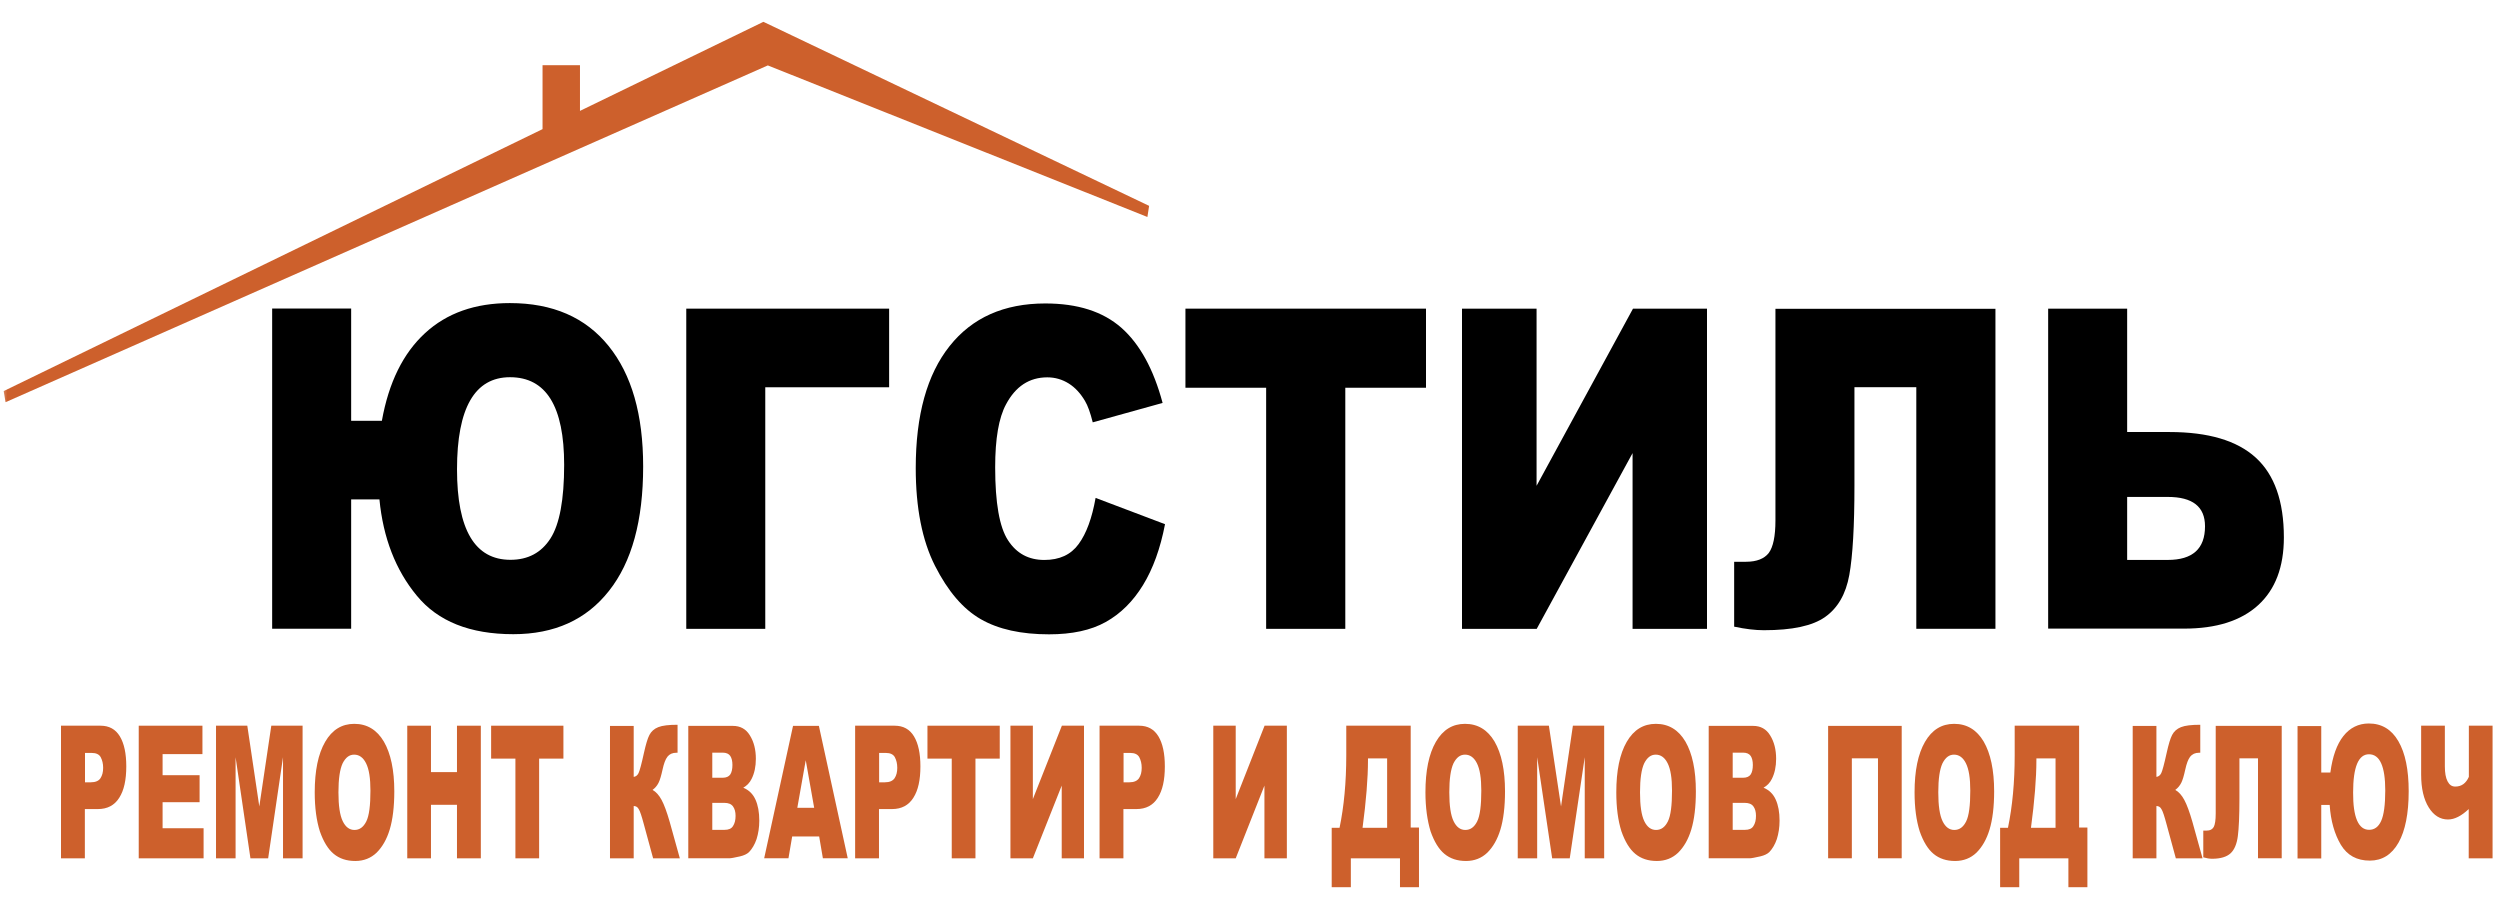 <svg width="175" height="63" viewBox="0 0 175 63" fill="none" xmlns="http://www.w3.org/2000/svg">
<g clip-path="url(#clip0_3_12769)">
<mask id="mask0_3_12769" style="mask-type:luminance" maskUnits="userSpaceOnUse" x="0" y="0" width="175" height="63">
<path d="M175 0H0V63H175V0Z" fill="white"/>
</mask>
<g mask="url(#mask0_3_12769)">
<path d="M4.28 50.799H7.04C7.64 50.799 8.09 51.047 8.39 51.545C8.69 52.042 8.84 52.739 8.84 53.65C8.84 54.595 8.68 55.325 8.35 55.839C8.02 56.369 7.52 56.635 6.85 56.635H5.94V60.083H4.27V50.799H4.28ZM5.95 54.761H6.36C6.68 54.761 6.91 54.662 7.03 54.479C7.16 54.28 7.22 54.048 7.22 53.75C7.22 53.452 7.16 53.219 7.05 53.004C6.94 52.805 6.73 52.705 6.42 52.705H5.95V54.761Z" fill="#CD602C"/>
<path d="M9.711 50.799H14.171V52.788H11.381V54.264H13.971V56.154H11.381V57.977H14.251V60.083H9.711V50.799Z" fill="#CD602C"/>
<path d="M15.121 50.799H17.311L18.151 56.452L18.991 50.799H21.181V60.083H19.811V53.004L18.771 60.083H17.531L16.491 53.004V60.083H15.121V50.799Z" fill="#CD602C"/>
<path d="M22.031 55.461C22.031 53.952 22.271 52.775 22.761 51.929C23.251 51.084 23.931 50.669 24.801 50.669C25.691 50.669 26.381 51.084 26.871 51.913C27.351 52.742 27.601 53.902 27.601 55.394C27.601 56.472 27.491 57.367 27.281 58.064C27.071 58.76 26.761 59.291 26.361 59.688C25.961 60.07 25.461 60.269 24.871 60.269C24.261 60.269 23.761 60.103 23.361 59.771C22.961 59.44 22.641 58.909 22.391 58.196C22.151 57.434 22.031 56.538 22.031 55.461ZM23.691 55.461C23.691 56.406 23.791 57.069 23.991 57.483C24.191 57.898 24.471 58.097 24.811 58.097C25.171 58.097 25.441 57.898 25.641 57.5C25.841 57.102 25.931 56.373 25.931 55.345C25.931 54.466 25.831 53.836 25.621 53.422C25.421 53.024 25.141 52.825 24.791 52.825C24.451 52.825 24.191 53.024 23.981 53.438C23.791 53.853 23.691 54.516 23.691 55.461Z" fill="#CD602C"/>
<path d="M28.508 50.799H30.168V54.048H31.988V50.799H33.658V60.083H31.988V56.336H30.168V60.083H28.508V50.799Z" fill="#CD602C"/>
<path d="M34.379 50.799H39.439V53.103H37.739V60.083H36.079V53.103H34.379V50.799Z" fill="#CD602C"/>
<path d="M47.589 60.085H45.719L45.069 57.697C44.919 57.134 44.799 56.769 44.709 56.636C44.629 56.487 44.509 56.421 44.359 56.421V60.085H42.699V50.817H44.359V54.382C44.499 54.365 44.619 54.282 44.699 54.117C44.779 53.951 44.909 53.47 45.079 52.691C45.209 52.11 45.329 51.696 45.459 51.447C45.589 51.199 45.789 51.016 46.079 50.9C46.369 50.784 46.819 50.734 47.429 50.734V52.691H47.349C47.069 52.691 46.859 52.79 46.719 52.972C46.579 53.155 46.469 53.453 46.379 53.868C46.289 54.282 46.199 54.597 46.099 54.796C45.999 54.995 45.859 55.161 45.679 55.294C45.919 55.426 46.129 55.658 46.309 55.99C46.489 56.322 46.679 56.835 46.879 57.532L47.589 60.085Z" fill="#CD602C"/>
<path d="M48.19 50.812H51.3C51.82 50.812 52.22 51.028 52.49 51.475C52.77 51.923 52.91 52.47 52.91 53.117C52.91 53.664 52.81 54.128 52.61 54.526C52.48 54.791 52.29 54.99 52.03 55.139C52.42 55.305 52.7 55.57 52.88 55.968C53.06 56.366 53.15 56.847 53.15 57.444C53.15 57.924 53.08 58.355 52.96 58.737C52.83 59.118 52.65 59.416 52.43 59.649C52.29 59.781 52.08 59.881 51.8 59.947C51.43 60.03 51.18 60.08 51.05 60.08H48.18V50.812H48.19ZM49.86 54.443H50.58C50.84 54.443 51.02 54.36 51.12 54.211C51.22 54.062 51.27 53.829 51.27 53.547C51.27 53.282 51.22 53.067 51.12 52.917C51.02 52.768 50.84 52.685 50.59 52.685H49.86V54.443ZM49.86 58.09H50.71C51 58.09 51.2 58.007 51.31 57.825C51.43 57.642 51.49 57.41 51.49 57.112C51.49 56.83 51.43 56.615 51.31 56.449C51.19 56.283 50.99 56.2 50.7 56.2H49.86V58.09Z" fill="#CD602C"/>
<path d="M57.342 58.554H55.452L55.192 60.08H53.492L55.512 50.812H57.322L59.342 60.08H57.602L57.342 58.554ZM56.992 56.548L56.402 53.216L55.812 56.548H56.992Z" fill="#CD602C"/>
<path d="M59.869 50.799H62.629C63.229 50.799 63.679 51.047 63.979 51.545C64.279 52.042 64.429 52.739 64.429 53.65C64.429 54.595 64.269 55.325 63.939 55.839C63.609 56.369 63.109 56.635 62.439 56.635H61.529V60.083H59.859V50.799H59.869ZM61.539 54.761H61.949C62.269 54.761 62.489 54.662 62.619 54.479C62.749 54.28 62.809 54.048 62.809 53.75C62.809 53.452 62.749 53.219 62.639 53.004C62.529 52.805 62.319 52.705 62.009 52.705H61.539V54.761Z" fill="#CD602C"/>
<path d="M64.922 50.799H69.982V53.103H68.282V60.083H66.622V53.103H64.922V50.799Z" fill="#CD602C"/>
<path d="M75.88 50.799V60.083H74.32V54.993L72.3 60.083H70.731V50.799H72.3V55.938L74.331 50.799H75.88Z" fill="#CD602C"/>
<path d="M76.979 50.799H79.739C80.339 50.799 80.789 51.047 81.089 51.545C81.389 52.042 81.539 52.739 81.539 53.65C81.539 54.595 81.379 55.325 81.049 55.839C80.719 56.369 80.219 56.635 79.549 56.635H78.639V60.083H76.969V50.799H76.979ZM78.649 54.761H79.059C79.379 54.761 79.599 54.662 79.729 54.479C79.859 54.28 79.919 54.048 79.919 53.75C79.919 53.452 79.859 53.219 79.749 53.004C79.639 52.805 79.429 52.705 79.119 52.705H78.649V54.761Z" fill="#CD602C"/>
<path d="M90.08 50.799V60.083H88.51V54.993L86.5 60.083H84.93V50.799H86.5V55.938L88.52 50.799H90.08Z" fill="#CD602C"/>
<path d="M99.339 62.106H97.999V60.083H94.559V62.106H93.219V57.944H93.769C94.079 56.452 94.239 54.761 94.239 52.871V50.799H98.749V57.928H99.329V62.106H99.339ZM97.099 57.944V53.087H95.759V53.203C95.759 54.479 95.629 56.071 95.379 57.944H97.099Z" fill="#CD602C"/>
<path d="M99.781 55.461C99.781 53.952 100.021 52.775 100.511 51.929C101.001 51.084 101.681 50.669 102.551 50.669C103.441 50.669 104.131 51.084 104.621 51.913C105.101 52.742 105.351 53.902 105.351 55.394C105.351 56.472 105.241 57.367 105.031 58.064C104.821 58.76 104.511 59.291 104.111 59.688C103.711 60.07 103.211 60.269 102.621 60.269C102.011 60.269 101.511 60.103 101.111 59.771C100.711 59.44 100.391 58.909 100.141 58.196C99.911 57.434 99.781 56.538 99.781 55.461ZM101.451 55.461C101.451 56.406 101.551 57.069 101.751 57.483C101.951 57.898 102.231 58.097 102.571 58.097C102.931 58.097 103.201 57.898 103.401 57.5C103.601 57.102 103.691 56.373 103.691 55.345C103.691 54.466 103.591 53.836 103.381 53.422C103.181 53.024 102.901 52.825 102.551 52.825C102.211 52.825 101.951 53.024 101.741 53.438C101.551 53.853 101.451 54.516 101.451 55.461Z" fill="#CD602C"/>
<path d="M106.242 50.799H108.422L109.272 56.452L110.102 50.799H112.292V60.083H110.932V53.004L109.882 60.083H108.652L107.602 53.004V60.083H106.242V50.799Z" fill="#CD602C"/>
<path d="M113.141 55.461C113.141 53.952 113.381 52.775 113.871 51.929C114.361 51.084 115.041 50.669 115.911 50.669C116.801 50.669 117.491 51.084 117.981 51.913C118.461 52.742 118.711 53.902 118.711 55.394C118.711 56.472 118.601 57.367 118.391 58.064C118.181 58.76 117.871 59.291 117.471 59.688C117.071 60.07 116.571 60.269 115.981 60.269C115.371 60.269 114.871 60.103 114.471 59.771C114.071 59.44 113.751 58.909 113.501 58.196C113.261 57.434 113.141 56.538 113.141 55.461ZM114.801 55.461C114.801 56.406 114.901 57.069 115.101 57.483C115.301 57.898 115.581 58.097 115.921 58.097C116.281 58.097 116.551 57.898 116.751 57.5C116.951 57.102 117.041 56.373 117.041 55.345C117.041 54.466 116.941 53.836 116.731 53.422C116.531 53.024 116.251 52.825 115.901 52.825C115.561 52.825 115.301 53.024 115.091 53.438C114.901 53.853 114.801 54.516 114.801 55.461Z" fill="#CD602C"/>
<path d="M119.609 50.812H122.719C123.239 50.812 123.639 51.028 123.909 51.475C124.189 51.923 124.329 52.47 124.329 53.117C124.329 53.664 124.229 54.128 124.029 54.526C123.899 54.791 123.709 54.99 123.449 55.139C123.839 55.305 124.119 55.57 124.299 55.968C124.479 56.366 124.569 56.847 124.569 57.444C124.569 57.924 124.499 58.355 124.379 58.737C124.249 59.118 124.069 59.416 123.849 59.649C123.709 59.781 123.499 59.881 123.219 59.947C122.849 60.03 122.599 60.08 122.479 60.08H119.609V50.812ZM121.289 54.443H122.009C122.269 54.443 122.449 54.36 122.549 54.211C122.649 54.062 122.699 53.829 122.699 53.547C122.699 53.282 122.649 53.067 122.549 52.917C122.449 52.768 122.269 52.685 122.019 52.685H121.289V54.443ZM121.289 58.09H122.139C122.429 58.09 122.629 58.007 122.739 57.825C122.859 57.642 122.919 57.41 122.919 57.112C122.919 56.83 122.859 56.615 122.739 56.449C122.619 56.283 122.419 56.2 122.129 56.2H121.289V58.09Z" fill="#CD602C"/>
<path d="M133.119 60.08H131.459V53.083H129.629V60.08H127.969V50.812H133.119V60.08Z" fill="#CD602C"/>
<path d="M134.02 55.461C134.02 53.952 134.26 52.775 134.75 51.929C135.24 51.084 135.92 50.669 136.79 50.669C137.68 50.669 138.37 51.084 138.86 51.913C139.34 52.742 139.59 53.902 139.59 55.394C139.59 56.472 139.48 57.367 139.27 58.064C139.06 58.76 138.75 59.291 138.35 59.688C137.95 60.07 137.45 60.269 136.86 60.269C136.25 60.269 135.75 60.103 135.35 59.771C134.95 59.44 134.63 58.909 134.38 58.196C134.14 57.434 134.02 56.538 134.02 55.461ZM135.68 55.461C135.68 56.406 135.78 57.069 135.98 57.483C136.18 57.898 136.46 58.097 136.8 58.097C137.16 58.097 137.43 57.898 137.63 57.5C137.83 57.102 137.92 56.373 137.92 55.345C137.92 54.466 137.82 53.836 137.61 53.422C137.41 53.024 137.13 52.825 136.78 52.825C136.44 52.825 136.18 53.024 135.97 53.438C135.78 53.853 135.68 54.516 135.68 55.461Z" fill="#CD602C"/>
<path d="M146.128 62.106H144.788V60.083H141.348V62.106H140.008V57.944H140.558C140.868 56.452 141.028 54.761 141.028 52.871V50.799H145.538V57.928H146.118V62.106H146.128ZM143.888 57.944V53.087H142.548V53.203C142.548 54.479 142.418 56.071 142.168 57.944H143.888Z" fill="#CD602C"/>
<path d="M154.179 60.085H152.309L151.659 57.697C151.509 57.134 151.389 56.769 151.299 56.636C151.219 56.487 151.099 56.421 150.949 56.421V60.085H149.289V50.817H150.949V54.382C151.089 54.365 151.209 54.282 151.289 54.117C151.369 53.951 151.499 53.47 151.669 52.691C151.799 52.11 151.919 51.696 152.049 51.447C152.179 51.199 152.379 51.016 152.669 50.9C152.959 50.784 153.409 50.734 154.019 50.734V52.691H153.939C153.659 52.691 153.449 52.79 153.309 52.972C153.169 53.155 153.059 53.453 152.969 53.868C152.879 54.282 152.789 54.597 152.689 54.796C152.589 54.995 152.449 55.161 152.269 55.294C152.509 55.426 152.719 55.658 152.899 55.99C153.079 56.322 153.269 56.835 153.469 57.532L154.179 60.085Z" fill="#CD602C"/>
<path d="M159.72 60.08H158.06V53.083H156.76V55.935C156.76 57.112 156.72 57.974 156.65 58.521C156.58 59.068 156.41 59.483 156.14 59.731C155.87 59.98 155.44 60.113 154.85 60.113C154.67 60.113 154.46 60.08 154.23 60.013V58.14H154.48C154.71 58.14 154.86 58.057 154.96 57.891C155.05 57.725 155.1 57.41 155.1 56.946V50.812H159.72V60.08Z" fill="#CD602C"/>
<path d="M163.128 54.059C163.278 52.948 163.578 52.102 164.038 51.522C164.498 50.942 165.098 50.644 165.818 50.644C166.718 50.644 167.408 51.058 167.888 51.887C168.368 52.716 168.608 53.876 168.608 55.385C168.608 56.944 168.368 58.154 167.898 58.983C167.418 59.828 166.748 60.243 165.888 60.243C164.978 60.243 164.308 59.878 163.858 59.132C163.418 58.386 163.148 57.458 163.078 56.347H162.488V60.094H160.828V50.826H162.488V54.075H163.128V54.059ZM165.838 58.087C166.208 58.087 166.488 57.889 166.678 57.474C166.868 57.06 166.968 56.347 166.968 55.335C166.968 53.644 166.588 52.799 165.828 52.799C165.088 52.799 164.718 53.694 164.718 55.468C164.708 57.209 165.088 58.087 165.838 58.087Z" fill="#CD602C"/>
<path d="M174.47 60.083H172.81V56.635C172.3 57.115 171.82 57.364 171.36 57.364C170.81 57.364 170.36 57.082 170.01 56.519C169.66 55.955 169.48 55.192 169.48 54.214V50.799H171.14V53.65C171.14 54.098 171.2 54.446 171.33 54.695C171.46 54.944 171.63 55.06 171.87 55.06C172.31 55.06 172.62 54.828 172.82 54.38V50.799H174.48V60.083H174.47Z" fill="#CD602C"/>
<path d="M26.731 29.456C27.211 26.77 28.221 24.731 29.751 23.321C31.281 21.912 33.261 21.216 35.691 21.216C38.681 21.216 40.981 22.211 42.601 24.217C44.221 26.223 45.021 29.024 45.021 32.655C45.021 36.435 44.231 39.337 42.631 41.359C41.041 43.382 38.811 44.393 35.931 44.393C32.901 44.393 30.651 43.498 29.171 41.691C27.691 39.9 26.821 37.646 26.561 34.96H24.581V44.012H19.051V21.597H24.581V29.456H26.731ZM35.731 39.187C36.961 39.187 37.891 38.69 38.531 37.695C39.171 36.701 39.491 34.976 39.491 32.539C39.491 28.444 38.231 26.405 35.701 26.405C33.231 26.405 31.991 28.56 31.991 32.854C31.991 37.082 33.241 39.187 35.731 39.187Z" fill="black"/>
<path d="M62.239 27.109H53.569V44.019H48.039V21.605H62.239V27.109Z" fill="black"/>
<path d="M76.692 34.853L81.552 36.693C81.222 38.401 80.712 39.81 80.012 40.954C79.312 42.098 78.442 42.96 77.402 43.54C76.362 44.121 75.042 44.403 73.432 44.403C71.482 44.403 69.892 44.054 68.652 43.341C67.412 42.629 66.352 41.385 65.452 39.611C64.552 37.837 64.102 35.549 64.102 32.764C64.102 29.05 64.892 26.215 66.472 24.226C68.052 22.236 70.282 21.242 73.172 21.242C75.432 21.242 77.202 21.805 78.502 22.949C79.792 24.093 80.752 25.851 81.382 28.205L76.492 29.564C76.322 28.885 76.142 28.387 75.952 28.072C75.642 27.542 75.262 27.127 74.812 26.845C74.362 26.564 73.862 26.414 73.312 26.414C72.052 26.414 71.092 27.044 70.422 28.304C69.912 29.249 69.662 30.708 69.662 32.714C69.662 35.201 69.962 36.909 70.562 37.821C71.162 38.749 72.012 39.197 73.102 39.197C74.162 39.197 74.962 38.832 75.502 38.086C76.052 37.34 76.442 36.262 76.692 34.853Z" fill="black"/>
<path d="M82.981 21.605H99.82V27.142H94.171V44.019H88.63V27.142H82.981V21.605Z" fill="black"/>
<path d="M119.49 21.605V44.019H114.28V31.718L107.57 44.019H102.34V21.605H107.56V34.006L114.31 21.605H119.49Z" fill="black"/>
<path d="M139.681 44.015H134.141V27.105H129.811V34.002C129.811 36.837 129.691 38.909 129.451 40.252C129.211 41.578 128.651 42.556 127.761 43.186C126.871 43.816 125.451 44.115 123.471 44.115C122.871 44.115 122.171 44.032 121.391 43.866V39.324H122.221C122.971 39.324 123.501 39.108 123.811 38.71C124.121 38.296 124.281 37.533 124.281 36.439V21.617H139.681V44.015Z" fill="black"/>
<path d="M148.901 30.242H151.861C154.581 30.242 156.591 30.839 157.901 32.033C159.211 33.227 159.871 35.083 159.871 37.62C159.871 39.692 159.271 41.267 158.071 42.361C156.871 43.456 155.141 44.003 152.891 44.003H143.371V21.605H148.901V30.242ZM148.901 39.195H151.741C153.481 39.195 154.351 38.416 154.351 36.841C154.351 35.465 153.481 34.785 151.741 34.785H148.901V39.195Z" fill="black"/>
<path d="M80.438 14.41L80.318 15.189L53.748 4.579L0.388 28.154L0.258 27.375L37.978 9.039V4.562H40.598V7.762L53.438 1.528L53.508 1.561L80.438 14.41Z" fill="#CD602C"/>
</g>
</g>
<defs>
<clipPath id="clip0_3_12769">
<rect width="175" height="63" fill="white"/>
</clipPath>
</defs>
</svg>

